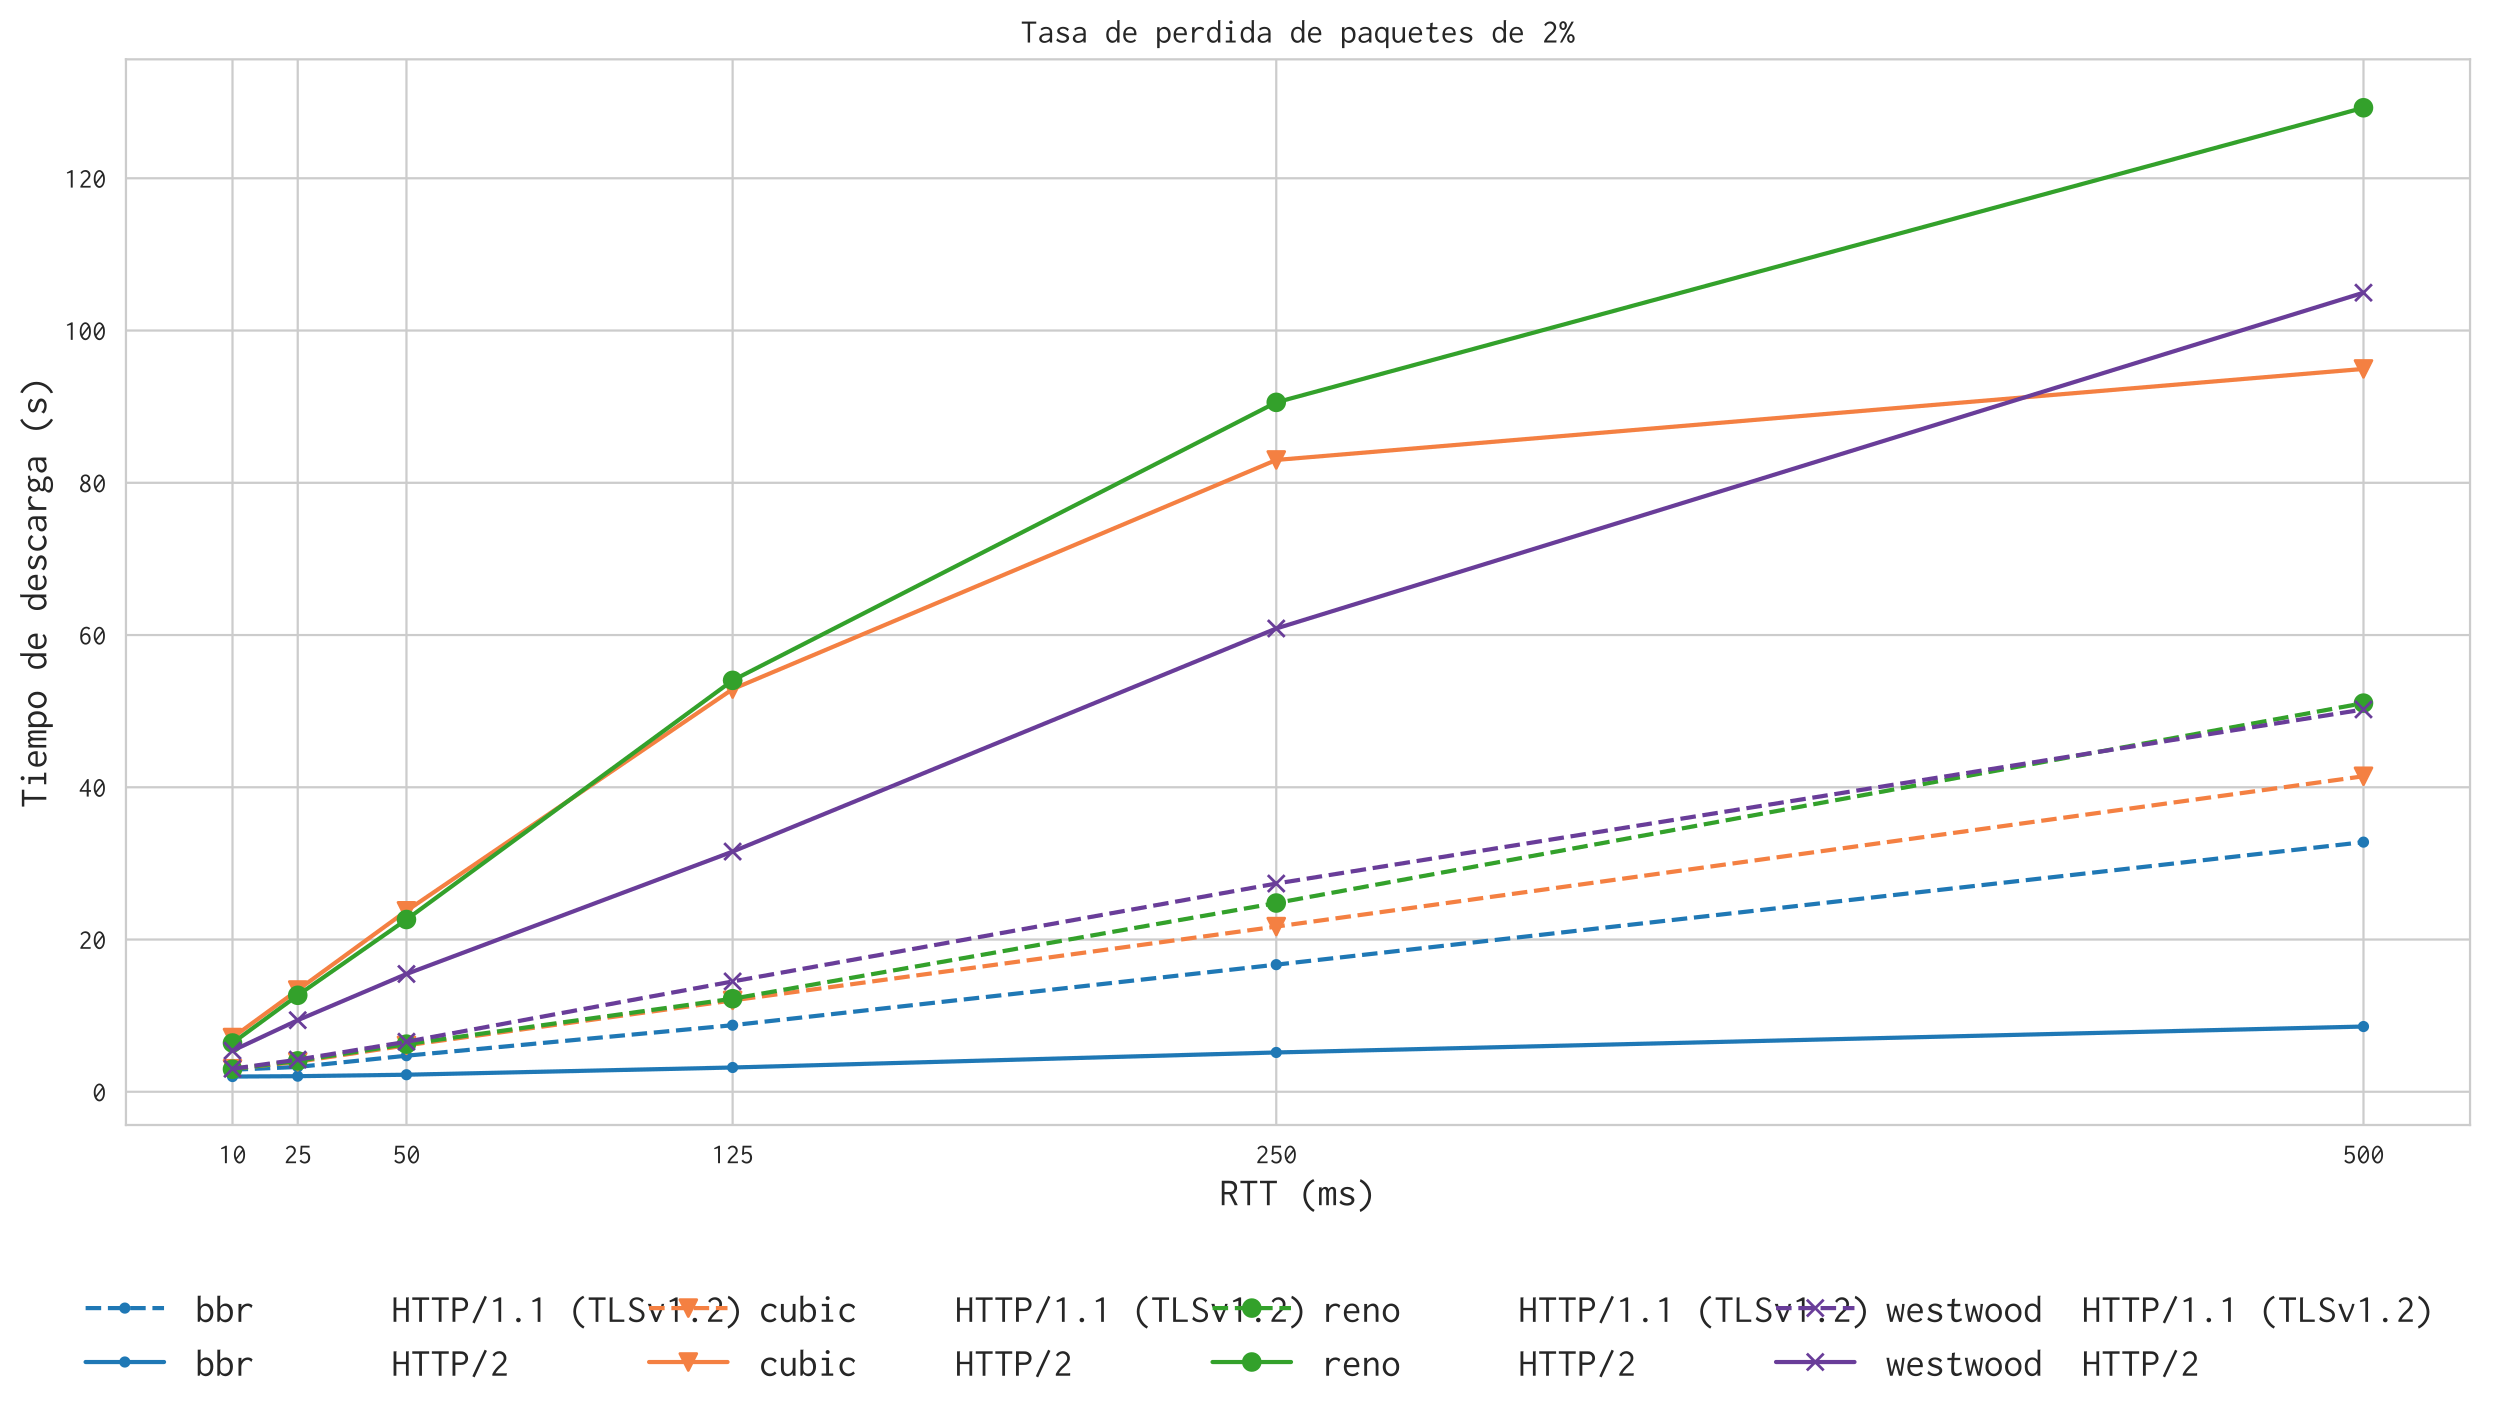 <?xml version="1.0" encoding="utf-8" standalone="no"?>
<!DOCTYPE svg PUBLIC "-//W3C//DTD SVG 1.1//EN"
  "http://www.w3.org/Graphics/SVG/1.1/DTD/svg11.dtd">
<!-- Created with matplotlib (https://matplotlib.org/) -->
<svg height="506.368pt" version="1.1" viewBox="0 0 892.673 506.368" width="892.673pt" xmlns="http://www.w3.org/2000/svg" xmlns:xlink="http://www.w3.org/1999/xlink">
 <defs>
  <style type="text/css">
*{stroke-linecap:butt;stroke-linejoin:round;}
  </style>
 </defs>
 <g id="figure_1">
  <g id="patch_1">
   <path d="M 0 506.368 
L 892.673 506.368 
L 892.673 0 
L 0 0 
z
" style="fill:#ffffff;"/>
  </g>
  <g id="axes_1">
   <g id="patch_2">
    <path d="M 44.973 401.7 
L 881.973 401.7 
L 881.973 21.18 
L 44.973 21.18 
z
" style="fill:#ffffff;"/>
   </g>
   <g id="matplotlib.axis_1">
    <g id="xtick_1">
     <g id="line2d_1">
      <path clip-path="url(#p9cc10a88a4)" d="M 83.019 401.7 
L 83.019 21.18 
" style="fill:none;stroke:#cccccc;stroke-linecap:round;stroke-width:0.8;"/>
     </g>
     <g id="text_1">
      <!-- 10 -->
      <defs>
       <path d="M 29.906 62.297 
L 25.094 62.297 
L 8.797 53.797 
L 10.406 49.906 
L 22.906 53.594 
L 22.906 -0.094 
L 29.906 -0.094 
z
" id="Inconsolata-49"/>
       <path d="M 25.094 62.703 
C 15.203 62.703 5 50.5 5 30.594 
C 5 10.406 15.297 -1.203 25.203 -1.203 
C 34.203 -1.203 44.906 8.594 44.906 30.094 
C 44.906 51.297 34.703 62.703 25.094 62.703 
z
M 34.797 48.406 
L 12.906 20 
C 12 23.5 11.5 27.406 11.5 31.797 
C 11.5 47.797 18.797 56.594 25 56.594 
C 28.406 56.594 32.094 53.906 34.797 48.406 
z
M 37.094 41.797 
C 38 38.297 38.406 34.094 38.406 29.203 
C 38.406 11.797 30.906 5.203 25.406 5.203 
C 21.703 5.203 17.906 8.203 15.203 13.703 
z
" id="Inconsolata-48"/>
      </defs>
      <g style="fill:#262626;" transform="translate(78.019 415.341)scale(0.1 -0.1)">
       <use xlink:href="#Inconsolata-49"/>
       <use x="50" xlink:href="#Inconsolata-48"/>
      </g>
     </g>
    </g>
    <g id="xtick_2">
     <g id="line2d_2">
      <path clip-path="url(#p9cc10a88a4)" d="M 106.312 401.7 
L 106.312 21.18 
" style="fill:none;stroke:#cccccc;stroke-linecap:round;stroke-width:0.8;"/>
     </g>
     <g id="text_2">
      <!-- 25 -->
      <defs>
       <path d="M 7.703 52.594 
L 12.797 48.5 
C 13.406 49.406 13.094 50 13.703 50.797 
C 15.203 53.094 18.906 56.5 24.297 56.5 
C 31 56.5 36.297 51.406 36.297 44.703 
C 36.297 37.094 29.906 31.594 25.406 27.5 
C 18.297 21.094 12.5 14.703 7.297 4.406 
L 7.297 0 
L 43.906 0 
L 43.906 6.906 
C 43.203 7.203 42.703 6.703 42.5 6.5 
C 42.094 6.094 41.906 6.094 41.5 6.094 
L 15.297 6.094 
C 20.5 15.094 27.797 21.297 32.297 25.5 
C 36.797 29.797 43.203 36.203 43.203 45.203 
C 43.203 54.906 35.297 62.703 25.203 62.703 
C 18.094 62.703 11.406 58.906 7.703 52.594 
z
" id="Inconsolata-50"/>
       <path d="M 10.594 62.297 
L 8.406 30.594 
L 12.906 28.797 
C 15.906 32.594 20.297 34.703 24.594 34.703 
C 31.094 34.703 37.297 29.703 37.297 19.797 
C 37.297 10.203 31.406 5 24.703 5 
C 18 5 13.594 10.094 13.297 10.703 
C 12.906 11.5 13.406 12.5 12.5 13.094 
L 6.297 8.406 
C 10.5 2.297 17.406 -1.203 24.797 -1.203 
C 35.594 -1.203 44.5 6.094 44.5 19.594 
C 44.5 33 36.094 40.406 25.594 40.406 
C 22.203 40.406 18.703 39.594 15.5 38 
L 16.406 56 
L 42.203 56 
L 42.203 62.297 
z
" id="Inconsolata-53"/>
      </defs>
      <g style="fill:#262626;" transform="translate(101.312 415.341)scale(0.1 -0.1)">
       <use xlink:href="#Inconsolata-50"/>
       <use x="50" xlink:href="#Inconsolata-53"/>
      </g>
     </g>
    </g>
    <g id="xtick_3">
     <g id="line2d_3">
      <path clip-path="url(#p9cc10a88a4)" d="M 145.134 401.7 
L 145.134 21.18 
" style="fill:none;stroke:#cccccc;stroke-linecap:round;stroke-width:0.8;"/>
     </g>
     <g id="text_3">
      <!-- 50 -->
      <g style="fill:#262626;" transform="translate(140.134 415.341)scale(0.1 -0.1)">
       <use xlink:href="#Inconsolata-53"/>
       <use x="50" xlink:href="#Inconsolata-48"/>
      </g>
     </g>
    </g>
    <g id="xtick_4">
     <g id="line2d_4">
      <path clip-path="url(#p9cc10a88a4)" d="M 261.599 401.7 
L 261.599 21.18 
" style="fill:none;stroke:#cccccc;stroke-linecap:round;stroke-width:0.8;"/>
     </g>
     <g id="text_4">
      <!-- 125 -->
      <g style="fill:#262626;" transform="translate(254.099 415.341)scale(0.1 -0.1)">
       <use xlink:href="#Inconsolata-49"/>
       <use x="50" xlink:href="#Inconsolata-50"/>
       <use x="100" xlink:href="#Inconsolata-53"/>
      </g>
     </g>
    </g>
    <g id="xtick_5">
     <g id="line2d_5">
      <path clip-path="url(#p9cc10a88a4)" d="M 455.709 401.7 
L 455.709 21.18 
" style="fill:none;stroke:#cccccc;stroke-linecap:round;stroke-width:0.8;"/>
     </g>
     <g id="text_5">
      <!-- 250 -->
      <g style="fill:#262626;" transform="translate(448.209 415.341)scale(0.1 -0.1)">
       <use xlink:href="#Inconsolata-50"/>
       <use x="50" xlink:href="#Inconsolata-53"/>
       <use x="100" xlink:href="#Inconsolata-48"/>
      </g>
     </g>
    </g>
    <g id="xtick_6">
     <g id="line2d_6">
      <path clip-path="url(#p9cc10a88a4)" d="M 843.928 401.7 
L 843.928 21.18 
" style="fill:none;stroke:#cccccc;stroke-linecap:round;stroke-width:0.8;"/>
     </g>
     <g id="text_6">
      <!-- 500 -->
      <g style="fill:#262626;" transform="translate(836.428 415.341)scale(0.1 -0.1)">
       <use xlink:href="#Inconsolata-53"/>
       <use x="50" xlink:href="#Inconsolata-48"/>
       <use x="100" xlink:href="#Inconsolata-48"/>
      </g>
     </g>
    </g>
    <g id="text_7">
     <!-- RTT (ms) -->
     <defs>
      <path d="M 5.594 62.297 
L 5.594 0 
L 12.594 0 
L 12.594 27.5 
L 24.703 27.5 
L 38.5 0 
L 46.406 0 
L 32 27.703 
C 39.5 29.797 44.703 36.906 44.703 45.203 
C 44.703 51.406 41.594 57.297 35.797 60.203 
C 31.906 62.203 28 62.297 23.906 62.297 
z
M 12.594 55.703 
L 23.906 55.703 
C 26.5 55.703 29 55.594 31.594 54.406 
C 35.5 52.406 37.5 48.406 37.5 44.406 
C 37.5 40.406 35.594 36.703 32 34.906 
C 29.594 33.703 27.203 33.594 24.703 33.594 
L 12.594 33.594 
z
" id="Inconsolata-82"/>
      <path d="M 3.094 62.297 
L 3.094 56 
L 20.703 56 
L 20.703 -0.094 
L 27.797 -0.094 
L 27.797 56 
L 46.203 56 
L 46.203 62.297 
z
" id="Inconsolata-84"/>
      <path id="Inconsolata-32"/>
      <path d="M 39.094 66.594 
C 23.703 59.797 13.797 44.094 13.797 25.797 
C 13.797 7.594 23.406 -9 39.203 -17.297 
L 42.5 -12 
C 28.797 -4.094 20.797 10.594 20.797 26.094 
C 20.797 40.406 27.703 53.203 39.406 60 
C 39.594 60.203 39.906 60.406 40.297 60.406 
C 40.594 60.406 40.906 60.203 41.297 60.203 
C 41.5 60.203 41.797 60.297 42.203 60.406 
z
" id="Inconsolata-40"/>
      <path d="M 3.703 0 
L 10.297 0 
L 10.297 30.406 
C 10.297 32.594 10.5 34.594 11.797 37 
C 13.406 40 15.406 41.203 17.297 41.203 
C 18.906 41.203 20.703 40.203 21.5 37.703 
C 22.094 35.797 22 33.594 22 31.703 
L 22 0 
L 28.703 0 
L 28.703 30.203 
C 28.703 32.594 28.906 34.5 30.594 37.406 
C 31.406 38.594 33.094 41.5 35.906 41.5 
C 37.406 41.5 38.797 40.594 39.5 38.906 
C 40.406 37 40.203 34.406 40.203 32.297 
L 40.203 -0.094 
L 47 -0.094 
L 47 32.406 
C 47 36.203 47.094 40 45.094 43.094 
C 43.406 45.703 40.5 46.703 38 46.703 
C 33.594 46.703 29.5 44.094 27.703 40.094 
C 27 43.906 23.797 46.703 19.703 46.703 
C 15.906 46.703 12.406 44.297 10.297 41.094 
L 10.406 45.594 
L 3.703 45.594 
z
" id="Inconsolata-109"/>
      <path d="M 43.203 39.594 
C 39 44.203 32.906 46.703 26.094 46.703 
C 15.5 46.703 8.594 40.797 8.594 34 
C 8.594 26 17.203 23.094 19.703 22.203 
C 23.594 20.797 28.594 19.594 32 18 
C 35.797 16.203 36.5 13.797 36.5 12.203 
C 36.5 7.906 31.297 5 24.797 5 
C 17 5 12 9.703 10.5 11.297 
C 10.203 11.703 10.203 12 10.203 12.406 
C 10.203 12.5 10.297 13.094 9.797 13.297 
L 5.594 6.203 
C 11 1.203 18 -1.094 24.906 -1.094 
C 37.406 -1.094 43.906 6.297 43.906 13.203 
C 43.906 16.297 42.594 20.5 37.203 23.5 
C 32.094 26.406 24.703 27.406 20.406 29.5 
C 16.703 31.297 15.906 33.5 15.906 35.094 
C 15.906 38.703 20.406 41.297 25.5 41.297 
C 32.094 41.297 36.5 37.297 38.203 35 
C 38.5 34.703 38.406 34.406 38.406 34.094 
C 38.406 33.5 38.797 33.297 39 33.297 
z
" id="Inconsolata-115"/>
      <path d="M 7.703 60.297 
C 20.906 53.203 29.297 39.594 29.297 24.703 
C 29.297 9.703 20.703 -4.297 7.203 -11.406 
L 9.094 -17.5 
C 25.703 -9.594 36.406 7 36.406 25 
C 36.406 42.797 25.906 59 9.594 66.5 
z
" id="Inconsolata-41"/>
     </defs>
     <g style="fill:#262626;" transform="translate(435.473 430.334)scale(0.14 -0.14)">
      <use xlink:href="#Inconsolata-82"/>
      <use x="50" xlink:href="#Inconsolata-84"/>
      <use x="100" xlink:href="#Inconsolata-84"/>
      <use x="150" xlink:href="#Inconsolata-32"/>
      <use x="200" xlink:href="#Inconsolata-40"/>
      <use x="250" xlink:href="#Inconsolata-109"/>
      <use x="300" xlink:href="#Inconsolata-115"/>
      <use x="350" xlink:href="#Inconsolata-41"/>
     </g>
    </g>
   </g>
   <g id="matplotlib.axis_2">
    <g id="ytick_1">
     <g id="line2d_7">
      <path clip-path="url(#p9cc10a88a4)" d="M 44.973 389.84 
L 881.973 389.84 
" style="fill:none;stroke:#cccccc;stroke-linecap:round;stroke-width:0.8;"/>
     </g>
     <g id="text_8">
      <!-- 0 -->
      <g style="fill:#262626;" transform="translate(32.973 393.16)scale(0.1 -0.1)">
       <use xlink:href="#Inconsolata-48"/>
      </g>
     </g>
    </g>
    <g id="ytick_2">
     <g id="line2d_8">
      <path clip-path="url(#p9cc10a88a4)" d="M 44.973 335.477 
L 881.973 335.477 
" style="fill:none;stroke:#cccccc;stroke-linecap:round;stroke-width:0.8;"/>
     </g>
     <g id="text_9">
      <!-- 20 -->
      <g style="fill:#262626;" transform="translate(27.973 338.797)scale(0.1 -0.1)">
       <use xlink:href="#Inconsolata-50"/>
       <use x="50" xlink:href="#Inconsolata-48"/>
      </g>
     </g>
    </g>
    <g id="ytick_3">
     <g id="line2d_9">
      <path clip-path="url(#p9cc10a88a4)" d="M 44.973 281.113 
L 881.973 281.113 
" style="fill:none;stroke:#cccccc;stroke-linecap:round;stroke-width:0.8;"/>
     </g>
     <g id="text_10">
      <!-- 40 -->
      <defs>
       <path d="M 31.297 62.297 
L 4.797 22.406 
L 4.797 17.203 
L 29.906 17.203 
L 29.906 0 
L 37.094 0 
L 37.094 17.094 
L 45.203 17.094 
L 45.203 23.297 
L 37.094 23.297 
L 37.094 62.297 
z
M 30 51.203 
L 30 23.297 
L 11.703 23.297 
z
" id="Inconsolata-52"/>
      </defs>
      <g style="fill:#262626;" transform="translate(27.973 284.434)scale(0.1 -0.1)">
       <use xlink:href="#Inconsolata-52"/>
       <use x="50" xlink:href="#Inconsolata-48"/>
      </g>
     </g>
    </g>
    <g id="ytick_4">
     <g id="line2d_10">
      <path clip-path="url(#p9cc10a88a4)" d="M 44.973 226.75 
L 881.973 226.75 
" style="fill:none;stroke:#cccccc;stroke-linecap:round;stroke-width:0.8;"/>
     </g>
     <g id="text_11">
      <!-- 60 -->
      <defs>
       <path d="M 28.703 63 
C 21.203 63 13.203 58.406 9.297 47.5 
C 7.203 41.594 6.703 34.297 6.703 28.297 
C 6.703 21 7.406 13.203 11.406 7.203 
C 15 1.703 20.594 -1.094 26.094 -1.094 
C 35.594 -1.094 43.906 6.906 43.906 19.797 
C 43.906 32.703 35.594 40.203 26.797 40.203 
C 21.406 40.203 16.297 37.297 13.594 32.703 
C 14 54 24.203 56.797 28.703 56.797 
C 32.797 56.797 35.594 54.594 36 54.203 
C 36.594 53.5 36.594 52.594 37.5 51.906 
L 42.297 57.297 
C 38.703 60.906 33.703 63 28.703 63 
z
M 26.094 34 
C 31.094 34 37.094 30.094 37.094 19.406 
C 37.094 9.703 31.703 5.094 26.406 5.094 
C 18.797 5.094 13.094 14 13.906 25.703 
C 16.703 30.797 21.5 34 26.094 34 
z
" id="Inconsolata-54"/>
      </defs>
      <g style="fill:#262626;" transform="translate(27.973 230.07)scale(0.1 -0.1)">
       <use xlink:href="#Inconsolata-54"/>
       <use x="50" xlink:href="#Inconsolata-48"/>
      </g>
     </g>
    </g>
    <g id="ytick_5">
     <g id="line2d_11">
      <path clip-path="url(#p9cc10a88a4)" d="M 44.973 172.387 
L 881.973 172.387 
" style="fill:none;stroke:#cccccc;stroke-linecap:round;stroke-width:0.8;"/>
     </g>
     <g id="text_12">
      <!-- 80 -->
      <defs>
       <path d="M 25.797 63 
C 16.203 63 8.906 56.094 8.906 47.703 
C 8.906 41.594 12.797 36 18.406 33.094 
C 11 29.594 6 22.797 6 15.594 
C 6 6.297 14.203 -1.094 24.906 -1.094 
C 35.797 -1.094 44.094 6.5 44.094 16 
C 44.094 23.406 39.094 30 32.094 33.297 
C 38.094 36.406 42 42.297 42 48.297 
C 42 56.5 34.906 63 25.797 63 
z
M 23.703 30.203 
C 31.703 27.703 37 22.203 37 16.094 
C 37 10.094 31.906 5.203 25.203 5.203 
C 18.406 5.203 13.203 10.297 13.203 16.5 
C 13.203 22.406 17.797 27.797 23.703 30.203 
z
M 25.203 57.203 
C 30.797 57.203 35.203 53 35.203 47.797 
C 35.203 43 31.5 38.406 26.594 35.797 
C 26.594 35.797 15.594 40 15.594 48.297 
C 15.594 53.203 19.797 57.203 25.203 57.203 
z
" id="Inconsolata-56"/>
      </defs>
      <g style="fill:#262626;" transform="translate(27.973 175.707)scale(0.1 -0.1)">
       <use xlink:href="#Inconsolata-56"/>
       <use x="50" xlink:href="#Inconsolata-48"/>
      </g>
     </g>
    </g>
    <g id="ytick_6">
     <g id="line2d_12">
      <path clip-path="url(#p9cc10a88a4)" d="M 44.973 118.023 
L 881.973 118.023 
" style="fill:none;stroke:#cccccc;stroke-linecap:round;stroke-width:0.8;"/>
     </g>
     <g id="text_13">
      <!-- 100 -->
      <g style="fill:#262626;" transform="translate(22.973 121.344)scale(0.1 -0.1)">
       <use xlink:href="#Inconsolata-49"/>
       <use x="50" xlink:href="#Inconsolata-48"/>
       <use x="100" xlink:href="#Inconsolata-48"/>
      </g>
     </g>
    </g>
    <g id="ytick_7">
     <g id="line2d_13">
      <path clip-path="url(#p9cc10a88a4)" d="M 44.973 63.66 
L 881.973 63.66 
" style="fill:none;stroke:#cccccc;stroke-linecap:round;stroke-width:0.8;"/>
     </g>
     <g id="text_14">
      <!-- 120 -->
      <g style="fill:#262626;" transform="translate(22.973 66.98)scale(0.1 -0.1)">
       <use xlink:href="#Inconsolata-49"/>
       <use x="50" xlink:href="#Inconsolata-50"/>
       <use x="100" xlink:href="#Inconsolata-48"/>
      </g>
     </g>
    </g>
    <g id="text_15">
     <!-- Tiempo de descarga (s) -->
     <defs>
      <path d="M 10.594 45.703 
L 10.594 39.797 
L 21.594 39.797 
L 21.594 5.703 
L 10 5.703 
L 10 0 
L 39.594 0 
L 39.594 5.703 
L 28.906 5.703 
L 28.906 45.703 
z
M 25.406 65.5 
C 22.5 65.5 20.203 63.203 20.203 60.406 
C 20.203 57.594 22.5 55.297 25.406 55.297 
C 28.297 55.297 30.594 57.594 30.594 60.406 
C 30.594 63.203 28.297 65.5 25.406 65.5 
z
" id="Inconsolata-105"/>
      <path d="M 25.797 46.703 
C 14.906 46.703 4.797 38.906 4.797 22.297 
C 4.797 7 14.297 -1.094 26.703 -1.094 
C 33.297 -1.094 39.203 1.297 43.094 6 
L 39.094 9.906 
C 36.203 6.5 31.797 4.703 27.297 4.703 
C 21.203 4.703 12.297 8.094 11.797 21.797 
L 44.203 21.797 
C 44.5 24.906 44.406 27.906 43.906 30.5 
C 41.797 42.797 33.297 46.703 25.797 46.703 
z
M 12 27.297 
C 13.5 38.094 20.406 41.203 25.297 41.203 
C 32.703 41.203 38 34.703 37.094 27.297 
z
" id="Inconsolata-101"/>
      <path d="M 5.906 45.594 
L 6 -16.703 
L 13.297 -16.703 
L 13.297 6 
C 16.406 1.5 21.5 -1.297 27 -1.297 
C 36.406 -1.297 46.203 6.594 46.203 23.297 
C 46.203 39.406 36.703 46.594 27.703 46.594 
C 21.797 46.594 16.297 43.594 13.203 38.594 
L 13.203 45.594 
z
M 25 40.5 
C 29 40.5 38.703 38.406 38.703 21.797 
C 38.703 7.406 29.297 5.094 25 5.094 
C 20.703 5.094 16.297 7.297 14.5 11.406 
C 13.203 14.5 13.203 18.297 13.203 24.906 
C 13.203 28.703 13.406 31.5 14.406 33.906 
C 16.203 38 20.406 40.5 25 40.5 
z
" id="Inconsolata-112"/>
      <path d="M 46 22.594 
C 46 38.406 36 46.594 25.594 46.594 
C 14 46.594 4 36.594 4 22.406 
C 4 8.5 13.906 -1.297 25.406 -1.297 
C 36.203 -1.297 46 7.406 46 22.594 
z
M 25.094 40.5 
C 31.703 40.5 38.703 34.797 38.703 22.297 
C 38.703 10.797 32.094 5 25.5 5 
C 18.203 5 11.594 11.797 11.594 23.094 
C 11.594 34.297 18.094 40.5 25.094 40.5 
z
" id="Inconsolata-111"/>
      <path d="M 37.094 39 
C 34.906 43.703 30 46.797 23.703 46.797 
C 15 46.797 4.406 40.594 4.406 23.203 
C 4.406 6.297 13.797 -1.094 22.594 -1.094 
C 28.406 -1.094 33.797 2.203 36.703 7.297 
L 36.703 3.297 
C 36.703 2.203 36.797 1.094 37.094 0 
L 44.297 0 
C 43.906 1.297 43.906 2.797 43.906 4.203 
L 43.797 63.594 
C 43.797 64.203 43.797 64.406 44.203 65 
C 44.406 65.297 44.797 65.797 44.703 66.5 
L 37.094 66.5 
z
M 24 40.906 
C 28 40.906 33.906 38.797 35.703 32 
C 36.297 29.906 36.5 27.406 36.5 22.297 
C 36.5 18.797 36.297 16.297 35.5 13.906 
C 33.797 8.5 29 5.297 24.297 5.297 
C 19.094 5.297 11.406 9.297 11.406 24.297 
C 11.406 37.406 18.703 40.906 24 40.906 
z
" id="Inconsolata-100"/>
      <path d="M 45.594 38.094 
C 42 43.406 35.906 46.594 28.5 46.594 
C 15.094 46.594 5.594 36.5 5.594 22.797 
C 5.594 9 15.094 -1.203 28.094 -1.203 
C 34.406 -1.203 40.594 1.406 44.906 6.094 
L 40.797 10.906 
C 37.703 7.406 33.203 5.406 28.703 5.406 
C 19.797 5.406 13 12.797 13 23.5 
C 13 33.906 19.703 40.406 28.094 40.406 
C 35.906 40.406 39.594 35 39.906 34.406 
C 40.297 33.703 39.703 32.703 40.5 32.094 
z
" id="Inconsolata-99"/>
      <path d="M 9 40.297 
L 12.5 35.703 
C 16.297 39.594 21.406 40.797 25.703 40.797 
C 31.094 40.797 33.797 38.5 35.094 36.406 
C 36.594 33.906 36.5 30.906 36.5 28.5 
L 36.5 26.906 
L 35.094 26.906 
C 28.297 26.906 21.094 26.906 15.297 24.797 
C 8.094 22.203 4.906 16.797 4.906 11.797 
C 4.906 5.094 10.703 -1.203 20.203 -1.203 
C 25.797 -1.203 31.594 0.906 36.594 5 
L 36.594 0 
L 43.406 0 
L 43.406 28.297 
C 43.406 32 43.297 35.5 41.203 39.094 
C 38.203 44 32.406 46.594 25.297 46.594 
C 19.203 46.594 13.297 44.703 9 40.297 
z
M 36.797 21.406 
L 36.797 18.297 
C 36.797 16 36.797 13 33.703 9.703 
C 32 8 27.703 4.297 21.703 4.297 
C 15.594 4.297 12.094 8.203 12.094 12.203 
C 12.094 15.594 14.406 19.297 20.094 20.703 
C 24.297 21.703 30.406 21.406 35.203 21.406 
z
" id="Inconsolata-97"/>
      <path d="M 9.906 45.594 
L 9.906 -0.094 
L 17.094 -0.094 
L 17.094 22.094 
C 17.094 24.906 17.203 27.906 20.297 32.797 
C 24.5 39.406 29.906 40.5 33.203 40.5 
C 37 40.5 39.406 38.703 40.703 37.094 
C 41.297 36.297 41.594 35.5 42.406 34.797 
L 45.797 41.703 
C 42.906 44.703 38.703 46.703 33.594 46.703 
C 26.906 46.703 20.094 43.297 17.094 36.797 
L 17.406 45.594 
z
" id="Inconsolata-114"/>
      <path d="M 12.5 31.406 
C 12.5 36.906 17.094 41.406 22.594 41.406 
C 28.203 41.406 32.703 36.906 32.703 31.406 
C 32.703 25.906 28.203 21.406 22.594 21.406 
C 17 21.406 12.5 25.906 12.5 31.406 
z
M 23 47.094 
C 13.906 47.094 6 39.906 6 31 
C 6 26 8.5 21.297 12.703 18.594 
C 9.406 15.797 7.5 12.703 7.5 9.797 
C 7.5 7.906 8.297 5.203 11.203 3.703 
C 6.297 0.594 3.797 -2.797 3.797 -6.406 
C 3.797 -11.406 8.406 -17.297 24.406 -17.297 
C 39.906 -17.297 45.5 -9.406 45.5 -3.297 
C 45.5 0.703 43.203 4.703 38.406 6.594 
C 33.594 8.594 28.094 7.906 22.906 7.906 
C 19.5 7.906 17.297 8.203 16.406 8.5 
C 14.594 9 13.594 10.094 13.594 11.5 
C 13.594 13.906 16.406 16.203 16.906 16.594 
C 18.703 15.906 20.703 15.594 22.703 15.594 
C 31.703 15.594 39.094 22.797 39.094 31.203 
C 39.094 34 38.297 36.703 36.797 39 
C 39.203 40.406 42 41.203 44.797 41.203 
C 45.703 41.203 46.5 41.094 47.406 40.906 
L 46.594 46.797 
C 42 47.203 37.406 45.703 33.906 42.797 
C 31 45.594 27.203 47.094 23 47.094 
z
M 16.094 2.406 
C 17.797 2.203 20.203 2 23.703 1.797 
C 27.094 1.703 30.797 2 33.406 1.594 
C 37.594 0.906 38.906 -1.703 38.906 -3.703 
C 38.906 -5.703 37.703 -8.094 34.594 -9.797 
C 31.203 -11.594 27.406 -11.797 24.297 -11.797 
C 22.203 -11.797 18.297 -11.703 14.906 -10.297 
C 11.203 -8.797 10.406 -6.297 10.406 -4.703 
C 10.406 -1.406 13.5 1 16.094 2.406 
z
" id="Inconsolata-103"/>
     </defs>
     <g style="fill:#262626;" transform="translate(16.523 288.44)rotate(-90)scale(0.14 -0.14)">
      <use xlink:href="#Inconsolata-84"/>
      <use x="50" xlink:href="#Inconsolata-105"/>
      <use x="100" xlink:href="#Inconsolata-101"/>
      <use x="150" xlink:href="#Inconsolata-109"/>
      <use x="200" xlink:href="#Inconsolata-112"/>
      <use x="250" xlink:href="#Inconsolata-111"/>
      <use x="300" xlink:href="#Inconsolata-32"/>
      <use x="350" xlink:href="#Inconsolata-100"/>
      <use x="400" xlink:href="#Inconsolata-101"/>
      <use x="450" xlink:href="#Inconsolata-32"/>
      <use x="500" xlink:href="#Inconsolata-100"/>
      <use x="550" xlink:href="#Inconsolata-101"/>
      <use x="600" xlink:href="#Inconsolata-115"/>
      <use x="650" xlink:href="#Inconsolata-99"/>
      <use x="700" xlink:href="#Inconsolata-97"/>
      <use x="750" xlink:href="#Inconsolata-114"/>
      <use x="800" xlink:href="#Inconsolata-103"/>
      <use x="850" xlink:href="#Inconsolata-97"/>
      <use x="900" xlink:href="#Inconsolata-32"/>
      <use x="950" xlink:href="#Inconsolata-40"/>
      <use x="1000" xlink:href="#Inconsolata-115"/>
      <use x="1050" xlink:href="#Inconsolata-41"/>
     </g>
    </g>
   </g>
   <g id="line2d_14">
    <path clip-path="url(#p9cc10a88a4)" d="M 83.019 381.957 
L 106.312 380.979 
L 145.134 376.956 
L 261.599 366.07 
L 455.709 344.447 
L 843.928 300.698 
" style="fill:none;stroke:#1f78b5;stroke-dasharray:5.55,2.4;stroke-dashoffset:0;stroke-width:1.5;"/>
    <defs>
     <path d="M 0 1.5 
C 0.398 1.5 0.779 1.342 1.061 1.061 
C 1.342 0.779 1.5 0.398 1.5 0 
C 1.5 -0.398 1.342 -0.779 1.061 -1.061 
C 0.779 -1.342 0.398 -1.5 0 -1.5 
C -0.398 -1.5 -0.779 -1.342 -1.061 -1.061 
C -1.342 -0.779 -1.5 -0.398 -1.5 0 
C -1.5 0.398 -1.342 0.779 -1.061 1.061 
C -0.779 1.342 -0.398 1.5 0 1.5 
z
" id="m7fa8ef474c" style="stroke:#1f78b5;"/>
    </defs>
    <g clip-path="url(#p9cc10a88a4)">
     <use style="fill:#1f78b5;stroke:#1f78b5;" x="83.019" xlink:href="#m7fa8ef474c" y="381.957"/>
     <use style="fill:#1f78b5;stroke:#1f78b5;" x="106.312" xlink:href="#m7fa8ef474c" y="380.979"/>
     <use style="fill:#1f78b5;stroke:#1f78b5;" x="145.134" xlink:href="#m7fa8ef474c" y="376.956"/>
     <use style="fill:#1f78b5;stroke:#1f78b5;" x="261.599" xlink:href="#m7fa8ef474c" y="366.07"/>
     <use style="fill:#1f78b5;stroke:#1f78b5;" x="455.709" xlink:href="#m7fa8ef474c" y="344.447"/>
     <use style="fill:#1f78b5;stroke:#1f78b5;" x="843.928" xlink:href="#m7fa8ef474c" y="300.698"/>
    </g>
   </g>
   <g id="line2d_15">
    <path clip-path="url(#p9cc10a88a4)" d="M 83.019 384.404 
L 106.312 384.268 
L 145.134 383.751 
L 261.599 381.169 
L 455.709 375.801 
L 843.928 366.545 
" style="fill:none;stroke:#1f78b5;stroke-linecap:round;stroke-width:1.5;"/>
    <g clip-path="url(#p9cc10a88a4)">
     <use style="fill:#1f78b5;stroke:#1f78b5;" x="83.019" xlink:href="#m7fa8ef474c" y="384.404"/>
     <use style="fill:#1f78b5;stroke:#1f78b5;" x="106.312" xlink:href="#m7fa8ef474c" y="384.268"/>
     <use style="fill:#1f78b5;stroke:#1f78b5;" x="145.134" xlink:href="#m7fa8ef474c" y="383.751"/>
     <use style="fill:#1f78b5;stroke:#1f78b5;" x="261.599" xlink:href="#m7fa8ef474c" y="381.169"/>
     <use style="fill:#1f78b5;stroke:#1f78b5;" x="455.709" xlink:href="#m7fa8ef474c" y="375.801"/>
     <use style="fill:#1f78b5;stroke:#1f78b5;" x="843.928" xlink:href="#m7fa8ef474c" y="366.545"/>
    </g>
   </g>
   <g id="line2d_16">
    <path clip-path="url(#p9cc10a88a4)" d="M 83.019 381.604 
L 106.312 379.13 
L 145.134 373.259 
L 261.599 357.208 
L 455.709 330.856 
L 843.928 277.172 
" style="fill:none;stroke:#f48042;stroke-dasharray:5.55,2.4;stroke-dashoffset:0;stroke-width:1.5;"/>
    <defs>
     <path d="M -0 3 
L 3 -3 
L -3 -3 
z
" id="mb2065dcbd3" style="stroke:#f48042;stroke-linejoin:miter;"/>
    </defs>
    <g clip-path="url(#p9cc10a88a4)">
     <use style="fill:#f48042;stroke:#f48042;stroke-linejoin:miter;" x="83.019" xlink:href="#mb2065dcbd3" y="381.604"/>
     <use style="fill:#f48042;stroke:#f48042;stroke-linejoin:miter;" x="106.312" xlink:href="#mb2065dcbd3" y="379.13"/>
     <use style="fill:#f48042;stroke:#f48042;stroke-linejoin:miter;" x="145.134" xlink:href="#mb2065dcbd3" y="373.259"/>
     <use style="fill:#f48042;stroke:#f48042;stroke-linejoin:miter;" x="261.599" xlink:href="#mb2065dcbd3" y="357.208"/>
     <use style="fill:#f48042;stroke:#f48042;stroke-linejoin:miter;" x="455.709" xlink:href="#mb2065dcbd3" y="330.856"/>
     <use style="fill:#f48042;stroke:#f48042;stroke-linejoin:miter;" x="843.928" xlink:href="#mb2065dcbd3" y="277.172"/>
    </g>
   </g>
   <g id="line2d_17">
    <path clip-path="url(#p9cc10a88a4)" d="M 83.019 370.473 
L 106.312 353.498 
L 145.134 325.229 
L 261.599 246.063 
L 455.709 164.232 
L 843.928 131.723 
" style="fill:none;stroke:#f48042;stroke-linecap:round;stroke-width:1.5;"/>
    <g clip-path="url(#p9cc10a88a4)">
     <use style="fill:#f48042;stroke:#f48042;stroke-linejoin:miter;" x="83.019" xlink:href="#mb2065dcbd3" y="370.473"/>
     <use style="fill:#f48042;stroke:#f48042;stroke-linejoin:miter;" x="106.312" xlink:href="#mb2065dcbd3" y="353.498"/>
     <use style="fill:#f48042;stroke:#f48042;stroke-linejoin:miter;" x="145.134" xlink:href="#mb2065dcbd3" y="325.229"/>
     <use style="fill:#f48042;stroke:#f48042;stroke-linejoin:miter;" x="261.599" xlink:href="#mb2065dcbd3" y="246.063"/>
     <use style="fill:#f48042;stroke:#f48042;stroke-linejoin:miter;" x="455.709" xlink:href="#mb2065dcbd3" y="164.232"/>
     <use style="fill:#f48042;stroke:#f48042;stroke-linejoin:miter;" x="843.928" xlink:href="#mb2065dcbd3" y="131.723"/>
    </g>
   </g>
   <g id="line2d_18">
    <path clip-path="url(#p9cc10a88a4)" d="M 83.019 381.781 
L 106.312 378.804 
L 145.134 372.824 
L 261.599 356.61 
L 455.709 322.443 
L 843.928 251.064 
" style="fill:none;stroke:#33a12b;stroke-dasharray:5.55,2.4;stroke-dashoffset:0;stroke-width:1.5;"/>
    <defs>
     <path d="M 0 3 
C 0.796 3 1.559 2.684 2.121 2.121 
C 2.684 1.559 3 0.796 3 0 
C 3 -0.796 2.684 -1.559 2.121 -2.121 
C 1.559 -2.684 0.796 -3 0 -3 
C -0.796 -3 -1.559 -2.684 -2.121 -2.121 
C -2.684 -1.559 -3 -0.796 -3 0 
C -3 0.796 -2.684 1.559 -2.121 2.121 
C -1.559 2.684 -0.796 3 0 3 
z
" id="m0e4df38560" style="stroke:#33a12b;"/>
    </defs>
    <g clip-path="url(#p9cc10a88a4)">
     <use style="fill:#33a12b;stroke:#33a12b;" x="83.019" xlink:href="#m0e4df38560" y="381.781"/>
     <use style="fill:#33a12b;stroke:#33a12b;" x="106.312" xlink:href="#m0e4df38560" y="378.804"/>
     <use style="fill:#33a12b;stroke:#33a12b;" x="145.134" xlink:href="#m0e4df38560" y="372.824"/>
     <use style="fill:#33a12b;stroke:#33a12b;" x="261.599" xlink:href="#m0e4df38560" y="356.61"/>
     <use style="fill:#33a12b;stroke:#33a12b;" x="455.709" xlink:href="#m0e4df38560" y="322.443"/>
     <use style="fill:#33a12b;stroke:#33a12b;" x="843.928" xlink:href="#m0e4df38560" y="251.064"/>
    </g>
   </g>
   <g id="line2d_19">
    <path clip-path="url(#p9cc10a88a4)" d="M 83.019 372.417 
L 106.312 355.387 
L 145.134 328.328 
L 261.599 242.937 
L 455.709 143.669 
L 843.928 38.476 
" style="fill:none;stroke:#33a12b;stroke-linecap:round;stroke-width:1.5;"/>
    <g clip-path="url(#p9cc10a88a4)">
     <use style="fill:#33a12b;stroke:#33a12b;" x="83.019" xlink:href="#m0e4df38560" y="372.417"/>
     <use style="fill:#33a12b;stroke:#33a12b;" x="106.312" xlink:href="#m0e4df38560" y="355.387"/>
     <use style="fill:#33a12b;stroke:#33a12b;" x="145.134" xlink:href="#m0e4df38560" y="328.328"/>
     <use style="fill:#33a12b;stroke:#33a12b;" x="261.599" xlink:href="#m0e4df38560" y="242.937"/>
     <use style="fill:#33a12b;stroke:#33a12b;" x="455.709" xlink:href="#m0e4df38560" y="143.669"/>
     <use style="fill:#33a12b;stroke:#33a12b;" x="843.928" xlink:href="#m0e4df38560" y="38.476"/>
    </g>
   </g>
   <g id="line2d_20">
    <path clip-path="url(#p9cc10a88a4)" d="M 83.019 381.631 
L 106.312 378.356 
L 145.134 371.968 
L 261.599 350.44 
L 455.709 315.485 
L 843.928 253.32 
" style="fill:none;stroke:#693d99;stroke-dasharray:5.55,2.4;stroke-dashoffset:0;stroke-width:1.5;"/>
    <defs>
     <path d="M -3 3 
L 3 -3 
M -3 -3 
L 3 3 
" id="md8294f7260" style="stroke:#693d99;"/>
    </defs>
    <g clip-path="url(#p9cc10a88a4)">
     <use style="fill:#693d99;stroke:#693d99;" x="83.019" xlink:href="#md8294f7260" y="381.631"/>
     <use style="fill:#693d99;stroke:#693d99;" x="106.312" xlink:href="#md8294f7260" y="378.356"/>
     <use style="fill:#693d99;stroke:#693d99;" x="145.134" xlink:href="#md8294f7260" y="371.968"/>
     <use style="fill:#693d99;stroke:#693d99;" x="261.599" xlink:href="#md8294f7260" y="350.44"/>
     <use style="fill:#693d99;stroke:#693d99;" x="455.709" xlink:href="#md8294f7260" y="315.485"/>
     <use style="fill:#693d99;stroke:#693d99;" x="843.928" xlink:href="#md8294f7260" y="253.32"/>
    </g>
   </g>
   <g id="line2d_21">
    <path clip-path="url(#p9cc10a88a4)" d="M 83.019 375.162 
L 106.312 364.276 
L 145.134 347.776 
L 261.599 304.068 
L 455.709 224.412 
L 843.928 104.514 
" style="fill:none;stroke:#693d99;stroke-linecap:round;stroke-width:1.5;"/>
    <g clip-path="url(#p9cc10a88a4)">
     <use style="fill:#693d99;stroke:#693d99;" x="83.019" xlink:href="#md8294f7260" y="375.162"/>
     <use style="fill:#693d99;stroke:#693d99;" x="106.312" xlink:href="#md8294f7260" y="364.276"/>
     <use style="fill:#693d99;stroke:#693d99;" x="145.134" xlink:href="#md8294f7260" y="347.776"/>
     <use style="fill:#693d99;stroke:#693d99;" x="261.599" xlink:href="#md8294f7260" y="304.068"/>
     <use style="fill:#693d99;stroke:#693d99;" x="455.709" xlink:href="#md8294f7260" y="224.412"/>
     <use style="fill:#693d99;stroke:#693d99;" x="843.928" xlink:href="#md8294f7260" y="104.514"/>
    </g>
   </g>
   <g id="patch_3">
    <path d="M 44.973 401.7 
L 44.973 21.18 
" style="fill:none;stroke:#cccccc;stroke-linecap:square;stroke-linejoin:miter;stroke-width:0.8;"/>
   </g>
   <g id="patch_4">
    <path d="M 881.973 401.7 
L 881.973 21.18 
" style="fill:none;stroke:#cccccc;stroke-linecap:square;stroke-linejoin:miter;stroke-width:0.8;"/>
   </g>
   <g id="patch_5">
    <path d="M 44.973 401.7 
L 881.973 401.7 
" style="fill:none;stroke:#cccccc;stroke-linecap:square;stroke-linejoin:miter;stroke-width:0.8;"/>
   </g>
   <g id="patch_6">
    <path d="M 44.973 21.18 
L 881.973 21.18 
" style="fill:none;stroke:#cccccc;stroke-linecap:square;stroke-linejoin:miter;stroke-width:0.8;"/>
   </g>
   <g id="text_16">
    <!-- Tasa de perdida de paquetes de 2% -->
    <defs>
     <path d="M 37.297 39 
C 37.297 38.906 34.094 46.797 24 46.797 
C 14 46.797 4.203 38.703 4.203 23.203 
C 4.203 8.406 12.906 -1.094 23 -1.094 
C 28.797 -1.094 34.094 2.203 37 7.297 
L 37 -16.703 
L 44.094 -16.703 
L 44.094 45.594 
L 37.297 45.594 
z
M 24.297 40.906 
C 28.406 40.906 33.594 38.797 35.594 33.203 
C 36.5 30.594 36.703 27.797 36.703 22.203 
C 36.703 18.797 36.5 16.297 35.797 13.906 
C 34 8.5 29.297 5.297 24.594 5.297 
C 18 5.297 11.406 11.297 11.406 24.203 
C 11.406 36.203 18.203 40.906 24.297 40.906 
z
" id="Inconsolata-113"/>
     <path d="M 6.203 45.594 
L 6.203 20.094 
C 6.203 16.203 6.203 12.203 8 8.094 
C 10.594 2.094 16.203 -1.203 22.203 -1.203 
C 27.906 -1.203 33.297 1.906 36.297 6.906 
L 36.203 3.5 
C 36.203 2.297 36.203 1.094 36.406 0 
L 44 0 
C 43.5 1.297 43.406 2.797 43.406 4.094 
L 43.406 45.594 
L 36.203 45.594 
L 36.203 20.5 
C 36.203 17 35.906 14.297 34.406 11.5 
C 32.297 7.594 28.203 4.703 23.797 4.703 
C 20.297 4.703 16.906 6.703 15.094 10.297 
C 13.5 13.5 13.5 17.094 13.5 20.094 
L 13.5 45.594 
z
" id="Inconsolata-117"/>
     <path d="M 18.797 57.906 
L 17.906 45.594 
L 7 45.594 
L 6.906 39.703 
L 17.594 39.703 
C 17 31.906 16.703 24.094 16.703 16.406 
C 16.703 12.297 16.703 7.703 19.406 3.906 
C 21.594 0.906 25.094 -0.906 29.797 -0.906 
C 35.203 -0.906 40.5 1.406 44.406 4.203 
L 42.203 9.906 
C 38.297 7 34.703 5.703 31.906 5.703 
C 28.5 5.703 25 7.594 24.203 13.094 
C 24.203 13.5 23.906 15.203 23.906 21.906 
C 23.906 27.797 24.203 33.797 24.797 39.703 
L 39.797 39.703 
L 39.797 45.703 
L 24.906 45.703 
C 24.906 45.703 25.594 53.906 26.094 56.5 
C 26.203 57.5 27 58.094 26.594 59.203 
z
" id="Inconsolata-116"/>
     <path d="M 39 62.297 
L 4.5 0 
L 10.906 0 
L 45.797 62.297 
z
M 13.906 63.406 
C 8 63.406 2.797 58 2.797 50.297 
C 2.797 42.797 7.906 37.203 14 37.203 
C 20.094 37.203 25.203 42.797 25.203 50.203 
C 25.203 57.797 20 63.406 13.906 63.406 
z
M 13.797 58.094 
C 15.406 58.094 18.906 57.094 18.906 49.906 
C 18.906 44.094 15.906 42.594 13.906 42.594 
C 12.094 42.594 8.797 43.906 8.797 50.594 
C 8.797 56.594 11.797 58.094 13.797 58.094 
z
M 48.203 11.906 
C 48.203 19.406 43.094 24.906 37 24.906 
C 31 24.906 25.797 19.406 25.797 11.906 
C 25.797 4.406 30.906 -1.094 37 -1.094 
C 43.094 -1.094 48.203 4.406 48.203 11.906 
z
M 37 19.703 
C 39.094 19.703 42.203 18.094 42.203 11.703 
C 42.203 5.703 39.203 4 37.094 4 
C 34.703 4 31.797 6 31.797 11.906 
C 31.797 18 34.906 19.703 37 19.703 
z
" id="Inconsolata-37"/>
    </defs>
    <g style="fill:#262626;" transform="translate(364.473 15.18)scale(0.12 -0.12)">
     <use xlink:href="#Inconsolata-84"/>
     <use x="50" xlink:href="#Inconsolata-97"/>
     <use x="100" xlink:href="#Inconsolata-115"/>
     <use x="150" xlink:href="#Inconsolata-97"/>
     <use x="200" xlink:href="#Inconsolata-32"/>
     <use x="250" xlink:href="#Inconsolata-100"/>
     <use x="300" xlink:href="#Inconsolata-101"/>
     <use x="350" xlink:href="#Inconsolata-32"/>
     <use x="400" xlink:href="#Inconsolata-112"/>
     <use x="450" xlink:href="#Inconsolata-101"/>
     <use x="500" xlink:href="#Inconsolata-114"/>
     <use x="550" xlink:href="#Inconsolata-100"/>
     <use x="600" xlink:href="#Inconsolata-105"/>
     <use x="650" xlink:href="#Inconsolata-100"/>
     <use x="700" xlink:href="#Inconsolata-97"/>
     <use x="750" xlink:href="#Inconsolata-32"/>
     <use x="800" xlink:href="#Inconsolata-100"/>
     <use x="850" xlink:href="#Inconsolata-101"/>
     <use x="900" xlink:href="#Inconsolata-32"/>
     <use x="950" xlink:href="#Inconsolata-112"/>
     <use x="1000" xlink:href="#Inconsolata-97"/>
     <use x="1050" xlink:href="#Inconsolata-113"/>
     <use x="1100" xlink:href="#Inconsolata-117"/>
     <use x="1150" xlink:href="#Inconsolata-101"/>
     <use x="1200" xlink:href="#Inconsolata-116"/>
     <use x="1250" xlink:href="#Inconsolata-101"/>
     <use x="1300" xlink:href="#Inconsolata-115"/>
     <use x="1350" xlink:href="#Inconsolata-32"/>
     <use x="1400" xlink:href="#Inconsolata-100"/>
     <use x="1450" xlink:href="#Inconsolata-101"/>
     <use x="1500" xlink:href="#Inconsolata-32"/>
     <use x="1550" xlink:href="#Inconsolata-50"/>
     <use x="1600" xlink:href="#Inconsolata-37"/>
    </g>
   </g>
   <g id="legend_1">
    <g id="line2d_22">
     <path d="M 30.573 467.08 
L 58.573 467.08 
" style="fill:none;stroke:#1f78b5;stroke-dasharray:5.55,2.4;stroke-dashoffset:0;stroke-width:1.5;"/>
    </g>
    <g id="line2d_23">
     <g>
      <use style="fill:#1f78b5;stroke:#1f78b5;" x="44.573" xlink:href="#m7fa8ef474c" y="467.08"/>
     </g>
    </g>
    <g id="text_17">
     <!-- bbr       HTTP/1.1 (TLSv1.2) -->
     <defs>
      <path d="M 5.906 66.5 
L 5.906 0 
L 10.594 0 
L 13.094 6 
C 16.094 1.5 21.094 -1.203 26.594 -1.203 
C 36 -1.203 45.703 6.797 45.703 23.406 
C 45.703 39.297 36.297 46.703 27.297 46.703 
C 21.5 46.703 16.094 43.594 13.203 38.594 
L 13.203 64.203 
C 13.203 64.797 13.297 65 13.797 65.406 
C 14 65.5 14.5 65.906 14.406 66.5 
z
M 24.797 40.5 
C 29.094 40.5 38.203 38 38.203 21.797 
C 38.203 7.906 29.203 5.297 24.703 5.297 
C 21.594 5.297 14.703 6.5 13.5 15.297 
C 13.203 17.594 13.203 20.297 13.203 24.297 
C 13.203 28.406 13.406 31.406 14.406 33.906 
C 16.094 38 20.297 40.5 24.797 40.5 
z
" id="Inconsolata-98"/>
      <path d="M 5.406 62.297 
L 5.406 0 
L 12.594 0 
L 12.594 29.594 
L 37 29.594 
L 37 -0.094 
L 44 -0.094 
L 44 60 
C 44 61.094 44.797 61.094 44.797 61.797 
C 44.797 62 44.703 62.094 44.703 62.297 
L 37.094 62.297 
L 37.094 35.594 
L 12.594 35.594 
L 12.594 59.797 
C 12.594 60.906 13.297 61 13.297 61.797 
C 13.297 62 13.203 62.094 13.203 62.297 
z
" id="Inconsolata-72"/>
      <path d="M 5.797 62.297 
L 5.797 0 
L 13.094 0 
L 13.094 27.5 
L 25.297 27.5 
C 29.203 27.5 32.906 27.594 36.703 29.5 
C 42.5 32.406 45.5 38.406 45.5 44.703 
C 45.5 51 42.5 57.094 36.594 60.094 
C 32.703 62.203 28.797 62.297 24.797 62.297 
z
M 13.094 55.703 
L 24.797 55.703 
C 27.406 55.703 29.906 55.594 32.5 54.406 
C 36.297 52.406 38.406 48.406 38.406 44.406 
C 38.406 40.406 36.406 36.703 32.797 34.906 
C 30.406 33.703 28 33.594 25.594 33.594 
L 13 33.594 
z
" id="Inconsolata-80"/>
      <path d="M 6.297 -1.297 
L 12.203 -4.297 
L 43.594 63.406 
L 37.703 66.406 
z
" id="Inconsolata-47"/>
      <path d="M 29.703 4.594 
C 29.703 7.703 27.094 10.297 23.797 10.297 
C 20.5 10.297 17.906 7.703 17.906 4.594 
C 17.906 1.406 20.5 -1.203 23.797 -1.203 
C 27.094 -1.203 29.703 1.406 29.703 4.594 
z
" id="Inconsolata-46"/>
      <path d="M 6.594 62.297 
L 6.594 -0.094 
L 43.906 -0.094 
L 43.906 5.906 
L 13.797 5.906 
L 13.797 58.906 
C 13.797 59.797 14.094 60.094 14.406 60.703 
C 14.5 61 14.797 61.5 14.703 62.297 
z
" id="Inconsolata-76"/>
      <path d="M 43.406 54.797 
C 39.203 59.906 33 62.594 26.203 62.594 
C 14.906 62.594 7.203 55.203 7.203 46.594 
C 7.203 43 8.594 38.297 13.797 34.5 
C 19.594 30.203 28.594 28.094 33.297 25.094 
C 37.406 22.594 38.5 19.297 38.5 16.5 
C 38.5 11.094 33.906 5.203 24.906 5.203 
C 18.094 5.203 12.797 8.594 10 12.094 
C 9.703 12.5 9.703 12.703 9.703 13.094 
C 9.703 13.297 9.703 13.906 9.297 14.094 
L 5.094 6.906 
C 10 1.594 17 -1.094 24.703 -1.094 
C 39.906 -1.094 45.5 9.094 45.5 16.906 
C 45.5 20.203 44.5 24.5 40.594 28.203 
C 35.203 33.297 26.406 35.094 20.703 38.406 
C 15.5 41.5 14.406 45.203 14.406 47.703 
C 14.406 52.5 18.5 56.797 25.594 56.797 
C 31.406 56.797 35.906 54.203 38.297 50.703 
C 38.594 50.297 38.5 50.094 38.5 49.703 
C 38.5 49.094 38.797 48.906 39 48.906 
z
" id="Inconsolata-83"/>
      <path d="M 3.906 45.703 
L 22 -0.406 
L 27.703 -0.406 
L 38.797 25.703 
C 41.5 32.094 44.094 38.703 45.594 45.703 
L 39.094 45.703 
C 37.906 39 35.5 32.703 32.906 26.703 
L 25.594 9.703 
L 12.406 43.094 
C 12.297 43.297 12.203 43.5 12.203 43.703 
C 12.203 44.297 12.703 44.906 12.5 45.703 
z
" id="Inconsolata-118"/>
     </defs>
     <g style="fill:#262626;" transform="translate(69.773 471.98)scale(0.14 -0.14)">
      <use xlink:href="#Inconsolata-98"/>
      <use x="50" xlink:href="#Inconsolata-98"/>
      <use x="100" xlink:href="#Inconsolata-114"/>
      <use x="150" xlink:href="#Inconsolata-32"/>
      <use x="200" xlink:href="#Inconsolata-32"/>
      <use x="250" xlink:href="#Inconsolata-32"/>
      <use x="300" xlink:href="#Inconsolata-32"/>
      <use x="350" xlink:href="#Inconsolata-32"/>
      <use x="400" xlink:href="#Inconsolata-32"/>
      <use x="450" xlink:href="#Inconsolata-32"/>
      <use x="500" xlink:href="#Inconsolata-72"/>
      <use x="550" xlink:href="#Inconsolata-84"/>
      <use x="600" xlink:href="#Inconsolata-84"/>
      <use x="650" xlink:href="#Inconsolata-80"/>
      <use x="700" xlink:href="#Inconsolata-47"/>
      <use x="750" xlink:href="#Inconsolata-49"/>
      <use x="800" xlink:href="#Inconsolata-46"/>
      <use x="850" xlink:href="#Inconsolata-49"/>
      <use x="900" xlink:href="#Inconsolata-32"/>
      <use x="950" xlink:href="#Inconsolata-40"/>
      <use x="1000" xlink:href="#Inconsolata-84"/>
      <use x="1050" xlink:href="#Inconsolata-76"/>
      <use x="1100" xlink:href="#Inconsolata-83"/>
      <use x="1150" xlink:href="#Inconsolata-118"/>
      <use x="1200" xlink:href="#Inconsolata-49"/>
      <use x="1250" xlink:href="#Inconsolata-46"/>
      <use x="1300" xlink:href="#Inconsolata-50"/>
      <use x="1350" xlink:href="#Inconsolata-41"/>
     </g>
    </g>
    <g id="line2d_24">
     <path d="M 30.573 486.33 
L 58.573 486.33 
" style="fill:none;stroke:#1f78b5;stroke-linecap:round;stroke-width:1.5;"/>
    </g>
    <g id="line2d_25">
     <g>
      <use style="fill:#1f78b5;stroke:#1f78b5;" x="44.573" xlink:href="#m7fa8ef474c" y="486.33"/>
     </g>
    </g>
    <g id="text_18">
     <!-- bbr       HTTP/2 -->
     <g style="fill:#262626;" transform="translate(69.773 491.23)scale(0.14 -0.14)">
      <use xlink:href="#Inconsolata-98"/>
      <use x="50" xlink:href="#Inconsolata-98"/>
      <use x="100" xlink:href="#Inconsolata-114"/>
      <use x="150" xlink:href="#Inconsolata-32"/>
      <use x="200" xlink:href="#Inconsolata-32"/>
      <use x="250" xlink:href="#Inconsolata-32"/>
      <use x="300" xlink:href="#Inconsolata-32"/>
      <use x="350" xlink:href="#Inconsolata-32"/>
      <use x="400" xlink:href="#Inconsolata-32"/>
      <use x="450" xlink:href="#Inconsolata-32"/>
      <use x="500" xlink:href="#Inconsolata-72"/>
      <use x="550" xlink:href="#Inconsolata-84"/>
      <use x="600" xlink:href="#Inconsolata-84"/>
      <use x="650" xlink:href="#Inconsolata-80"/>
      <use x="700" xlink:href="#Inconsolata-47"/>
      <use x="750" xlink:href="#Inconsolata-50"/>
     </g>
    </g>
    <g id="line2d_26">
     <path d="M 231.773 467.08 
L 259.773 467.08 
" style="fill:none;stroke:#f48042;stroke-dasharray:5.55,2.4;stroke-dashoffset:0;stroke-width:1.5;"/>
    </g>
    <g id="line2d_27">
     <g>
      <use style="fill:#f48042;stroke:#f48042;stroke-linejoin:miter;" x="245.773" xlink:href="#mb2065dcbd3" y="467.08"/>
     </g>
    </g>
    <g id="text_19">
     <!-- cubic     HTTP/1.1 (TLSv1.2) -->
     <g style="fill:#262626;" transform="translate(270.973 471.98)scale(0.14 -0.14)">
      <use xlink:href="#Inconsolata-99"/>
      <use x="50" xlink:href="#Inconsolata-117"/>
      <use x="100" xlink:href="#Inconsolata-98"/>
      <use x="150" xlink:href="#Inconsolata-105"/>
      <use x="200" xlink:href="#Inconsolata-99"/>
      <use x="250" xlink:href="#Inconsolata-32"/>
      <use x="300" xlink:href="#Inconsolata-32"/>
      <use x="350" xlink:href="#Inconsolata-32"/>
      <use x="400" xlink:href="#Inconsolata-32"/>
      <use x="450" xlink:href="#Inconsolata-32"/>
      <use x="500" xlink:href="#Inconsolata-72"/>
      <use x="550" xlink:href="#Inconsolata-84"/>
      <use x="600" xlink:href="#Inconsolata-84"/>
      <use x="650" xlink:href="#Inconsolata-80"/>
      <use x="700" xlink:href="#Inconsolata-47"/>
      <use x="750" xlink:href="#Inconsolata-49"/>
      <use x="800" xlink:href="#Inconsolata-46"/>
      <use x="850" xlink:href="#Inconsolata-49"/>
      <use x="900" xlink:href="#Inconsolata-32"/>
      <use x="950" xlink:href="#Inconsolata-40"/>
      <use x="1000" xlink:href="#Inconsolata-84"/>
      <use x="1050" xlink:href="#Inconsolata-76"/>
      <use x="1100" xlink:href="#Inconsolata-83"/>
      <use x="1150" xlink:href="#Inconsolata-118"/>
      <use x="1200" xlink:href="#Inconsolata-49"/>
      <use x="1250" xlink:href="#Inconsolata-46"/>
      <use x="1300" xlink:href="#Inconsolata-50"/>
      <use x="1350" xlink:href="#Inconsolata-41"/>
     </g>
    </g>
    <g id="line2d_28">
     <path d="M 231.773 486.33 
L 259.773 486.33 
" style="fill:none;stroke:#f48042;stroke-linecap:round;stroke-width:1.5;"/>
    </g>
    <g id="line2d_29">
     <g>
      <use style="fill:#f48042;stroke:#f48042;stroke-linejoin:miter;" x="245.773" xlink:href="#mb2065dcbd3" y="486.33"/>
     </g>
    </g>
    <g id="text_20">
     <!-- cubic     HTTP/2 -->
     <g style="fill:#262626;" transform="translate(270.973 491.23)scale(0.14 -0.14)">
      <use xlink:href="#Inconsolata-99"/>
      <use x="50" xlink:href="#Inconsolata-117"/>
      <use x="100" xlink:href="#Inconsolata-98"/>
      <use x="150" xlink:href="#Inconsolata-105"/>
      <use x="200" xlink:href="#Inconsolata-99"/>
      <use x="250" xlink:href="#Inconsolata-32"/>
      <use x="300" xlink:href="#Inconsolata-32"/>
      <use x="350" xlink:href="#Inconsolata-32"/>
      <use x="400" xlink:href="#Inconsolata-32"/>
      <use x="450" xlink:href="#Inconsolata-32"/>
      <use x="500" xlink:href="#Inconsolata-72"/>
      <use x="550" xlink:href="#Inconsolata-84"/>
      <use x="600" xlink:href="#Inconsolata-84"/>
      <use x="650" xlink:href="#Inconsolata-80"/>
      <use x="700" xlink:href="#Inconsolata-47"/>
      <use x="750" xlink:href="#Inconsolata-50"/>
     </g>
    </g>
    <g id="line2d_30">
     <path d="M 432.973 467.08 
L 460.973 467.08 
" style="fill:none;stroke:#33a12b;stroke-dasharray:5.55,2.4;stroke-dashoffset:0;stroke-width:1.5;"/>
    </g>
    <g id="line2d_31">
     <g>
      <use style="fill:#33a12b;stroke:#33a12b;" x="446.973" xlink:href="#m0e4df38560" y="467.08"/>
     </g>
    </g>
    <g id="text_21">
     <!-- reno      HTTP/1.1 (TLSv1.2) -->
     <defs>
      <path d="M 6.797 0 
L 14.094 0 
L 14.094 26.297 
C 14.094 29.297 14.5 31.594 16.406 34.094 
C 18.094 36.406 22.5 40.5 27.297 40.5 
C 29.594 40.5 31.906 39.5 33.5 37.594 
C 36 34.594 36 30.703 36 27.5 
L 36 0 
L 43.094 0 
L 43.094 27.703 
C 43.094 31.203 43.094 35 41.5 38.703 
C 39.203 43.797 34.5 46.703 29.297 46.703 
C 23.094 46.703 17.5 42.703 14.094 37.594 
L 14.094 45.594 
L 6.797 45.594 
z
" id="Inconsolata-110"/>
     </defs>
     <g style="fill:#262626;" transform="translate(472.173 471.98)scale(0.14 -0.14)">
      <use xlink:href="#Inconsolata-114"/>
      <use x="50" xlink:href="#Inconsolata-101"/>
      <use x="100" xlink:href="#Inconsolata-110"/>
      <use x="150" xlink:href="#Inconsolata-111"/>
      <use x="200" xlink:href="#Inconsolata-32"/>
      <use x="250" xlink:href="#Inconsolata-32"/>
      <use x="300" xlink:href="#Inconsolata-32"/>
      <use x="350" xlink:href="#Inconsolata-32"/>
      <use x="400" xlink:href="#Inconsolata-32"/>
      <use x="450" xlink:href="#Inconsolata-32"/>
      <use x="500" xlink:href="#Inconsolata-72"/>
      <use x="550" xlink:href="#Inconsolata-84"/>
      <use x="600" xlink:href="#Inconsolata-84"/>
      <use x="650" xlink:href="#Inconsolata-80"/>
      <use x="700" xlink:href="#Inconsolata-47"/>
      <use x="750" xlink:href="#Inconsolata-49"/>
      <use x="800" xlink:href="#Inconsolata-46"/>
      <use x="850" xlink:href="#Inconsolata-49"/>
      <use x="900" xlink:href="#Inconsolata-32"/>
      <use x="950" xlink:href="#Inconsolata-40"/>
      <use x="1000" xlink:href="#Inconsolata-84"/>
      <use x="1050" xlink:href="#Inconsolata-76"/>
      <use x="1100" xlink:href="#Inconsolata-83"/>
      <use x="1150" xlink:href="#Inconsolata-118"/>
      <use x="1200" xlink:href="#Inconsolata-49"/>
      <use x="1250" xlink:href="#Inconsolata-46"/>
      <use x="1300" xlink:href="#Inconsolata-50"/>
      <use x="1350" xlink:href="#Inconsolata-41"/>
     </g>
    </g>
    <g id="line2d_32">
     <path d="M 432.973 486.33 
L 460.973 486.33 
" style="fill:none;stroke:#33a12b;stroke-linecap:round;stroke-width:1.5;"/>
    </g>
    <g id="line2d_33">
     <g>
      <use style="fill:#33a12b;stroke:#33a12b;" x="446.973" xlink:href="#m0e4df38560" y="486.33"/>
     </g>
    </g>
    <g id="text_22">
     <!-- reno      HTTP/2 -->
     <g style="fill:#262626;" transform="translate(472.173 491.23)scale(0.14 -0.14)">
      <use xlink:href="#Inconsolata-114"/>
      <use x="50" xlink:href="#Inconsolata-101"/>
      <use x="100" xlink:href="#Inconsolata-110"/>
      <use x="150" xlink:href="#Inconsolata-111"/>
      <use x="200" xlink:href="#Inconsolata-32"/>
      <use x="250" xlink:href="#Inconsolata-32"/>
      <use x="300" xlink:href="#Inconsolata-32"/>
      <use x="350" xlink:href="#Inconsolata-32"/>
      <use x="400" xlink:href="#Inconsolata-32"/>
      <use x="450" xlink:href="#Inconsolata-32"/>
      <use x="500" xlink:href="#Inconsolata-72"/>
      <use x="550" xlink:href="#Inconsolata-84"/>
      <use x="600" xlink:href="#Inconsolata-84"/>
      <use x="650" xlink:href="#Inconsolata-80"/>
      <use x="700" xlink:href="#Inconsolata-47"/>
      <use x="750" xlink:href="#Inconsolata-50"/>
     </g>
    </g>
    <g id="line2d_34">
     <path d="M 634.173 467.08 
L 662.173 467.08 
" style="fill:none;stroke:#693d99;stroke-dasharray:5.55,2.4;stroke-dashoffset:0;stroke-width:1.5;"/>
    </g>
    <g id="line2d_35">
     <g>
      <use style="fill:#693d99;stroke:#693d99;" x="648.173" xlink:href="#md8294f7260" y="467.08"/>
     </g>
    </g>
    <g id="text_23">
     <!-- westwood  HTTP/1.1 (TLSv1.2) -->
     <defs>
      <path d="M 1.5 45.703 
L 10.703 -0.094 
L 17.203 -0.094 
L 25.203 29.5 
L 33.703 -0.094 
L 40.406 -0.094 
C 43.5 15 46.094 30.297 48 45.594 
L 41.406 45.594 
C 41.594 40.094 41.094 35 37.094 9 
L 27.5 41.406 
L 23.094 41.406 
L 15.203 8.906 
L 8.594 41.906 
C 8.406 42.594 8.406 42.906 8.703 43.703 
C 8.797 44.203 9.094 44.906 8.797 45.703 
z
" id="Inconsolata-119"/>
     </defs>
     <g style="fill:#262626;" transform="translate(673.373 471.98)scale(0.14 -0.14)">
      <use xlink:href="#Inconsolata-119"/>
      <use x="50" xlink:href="#Inconsolata-101"/>
      <use x="100" xlink:href="#Inconsolata-115"/>
      <use x="150" xlink:href="#Inconsolata-116"/>
      <use x="200" xlink:href="#Inconsolata-119"/>
      <use x="250" xlink:href="#Inconsolata-111"/>
      <use x="300" xlink:href="#Inconsolata-111"/>
      <use x="350" xlink:href="#Inconsolata-100"/>
      <use x="400" xlink:href="#Inconsolata-32"/>
      <use x="450" xlink:href="#Inconsolata-32"/>
      <use x="500" xlink:href="#Inconsolata-72"/>
      <use x="550" xlink:href="#Inconsolata-84"/>
      <use x="600" xlink:href="#Inconsolata-84"/>
      <use x="650" xlink:href="#Inconsolata-80"/>
      <use x="700" xlink:href="#Inconsolata-47"/>
      <use x="750" xlink:href="#Inconsolata-49"/>
      <use x="800" xlink:href="#Inconsolata-46"/>
      <use x="850" xlink:href="#Inconsolata-49"/>
      <use x="900" xlink:href="#Inconsolata-32"/>
      <use x="950" xlink:href="#Inconsolata-40"/>
      <use x="1000" xlink:href="#Inconsolata-84"/>
      <use x="1050" xlink:href="#Inconsolata-76"/>
      <use x="1100" xlink:href="#Inconsolata-83"/>
      <use x="1150" xlink:href="#Inconsolata-118"/>
      <use x="1200" xlink:href="#Inconsolata-49"/>
      <use x="1250" xlink:href="#Inconsolata-46"/>
      <use x="1300" xlink:href="#Inconsolata-50"/>
      <use x="1350" xlink:href="#Inconsolata-41"/>
     </g>
    </g>
    <g id="line2d_36">
     <path d="M 634.173 486.33 
L 662.173 486.33 
" style="fill:none;stroke:#693d99;stroke-linecap:round;stroke-width:1.5;"/>
    </g>
    <g id="line2d_37">
     <g>
      <use style="fill:#693d99;stroke:#693d99;" x="648.173" xlink:href="#md8294f7260" y="486.33"/>
     </g>
    </g>
    <g id="text_24">
     <!-- westwood  HTTP/2 -->
     <g style="fill:#262626;" transform="translate(673.373 491.23)scale(0.14 -0.14)">
      <use xlink:href="#Inconsolata-119"/>
      <use x="50" xlink:href="#Inconsolata-101"/>
      <use x="100" xlink:href="#Inconsolata-115"/>
      <use x="150" xlink:href="#Inconsolata-116"/>
      <use x="200" xlink:href="#Inconsolata-119"/>
      <use x="250" xlink:href="#Inconsolata-111"/>
      <use x="300" xlink:href="#Inconsolata-111"/>
      <use x="350" xlink:href="#Inconsolata-100"/>
      <use x="400" xlink:href="#Inconsolata-32"/>
      <use x="450" xlink:href="#Inconsolata-32"/>
      <use x="500" xlink:href="#Inconsolata-72"/>
      <use x="550" xlink:href="#Inconsolata-84"/>
      <use x="600" xlink:href="#Inconsolata-84"/>
      <use x="650" xlink:href="#Inconsolata-80"/>
      <use x="700" xlink:href="#Inconsolata-47"/>
      <use x="750" xlink:href="#Inconsolata-50"/>
     </g>
    </g>
   </g>
  </g>
 </g>
 <defs>
  <clipPath id="p9cc10a88a4">
   <rect height="380.52" width="837" x="44.973" y="21.18"/>
  </clipPath>
 </defs>
</svg>
